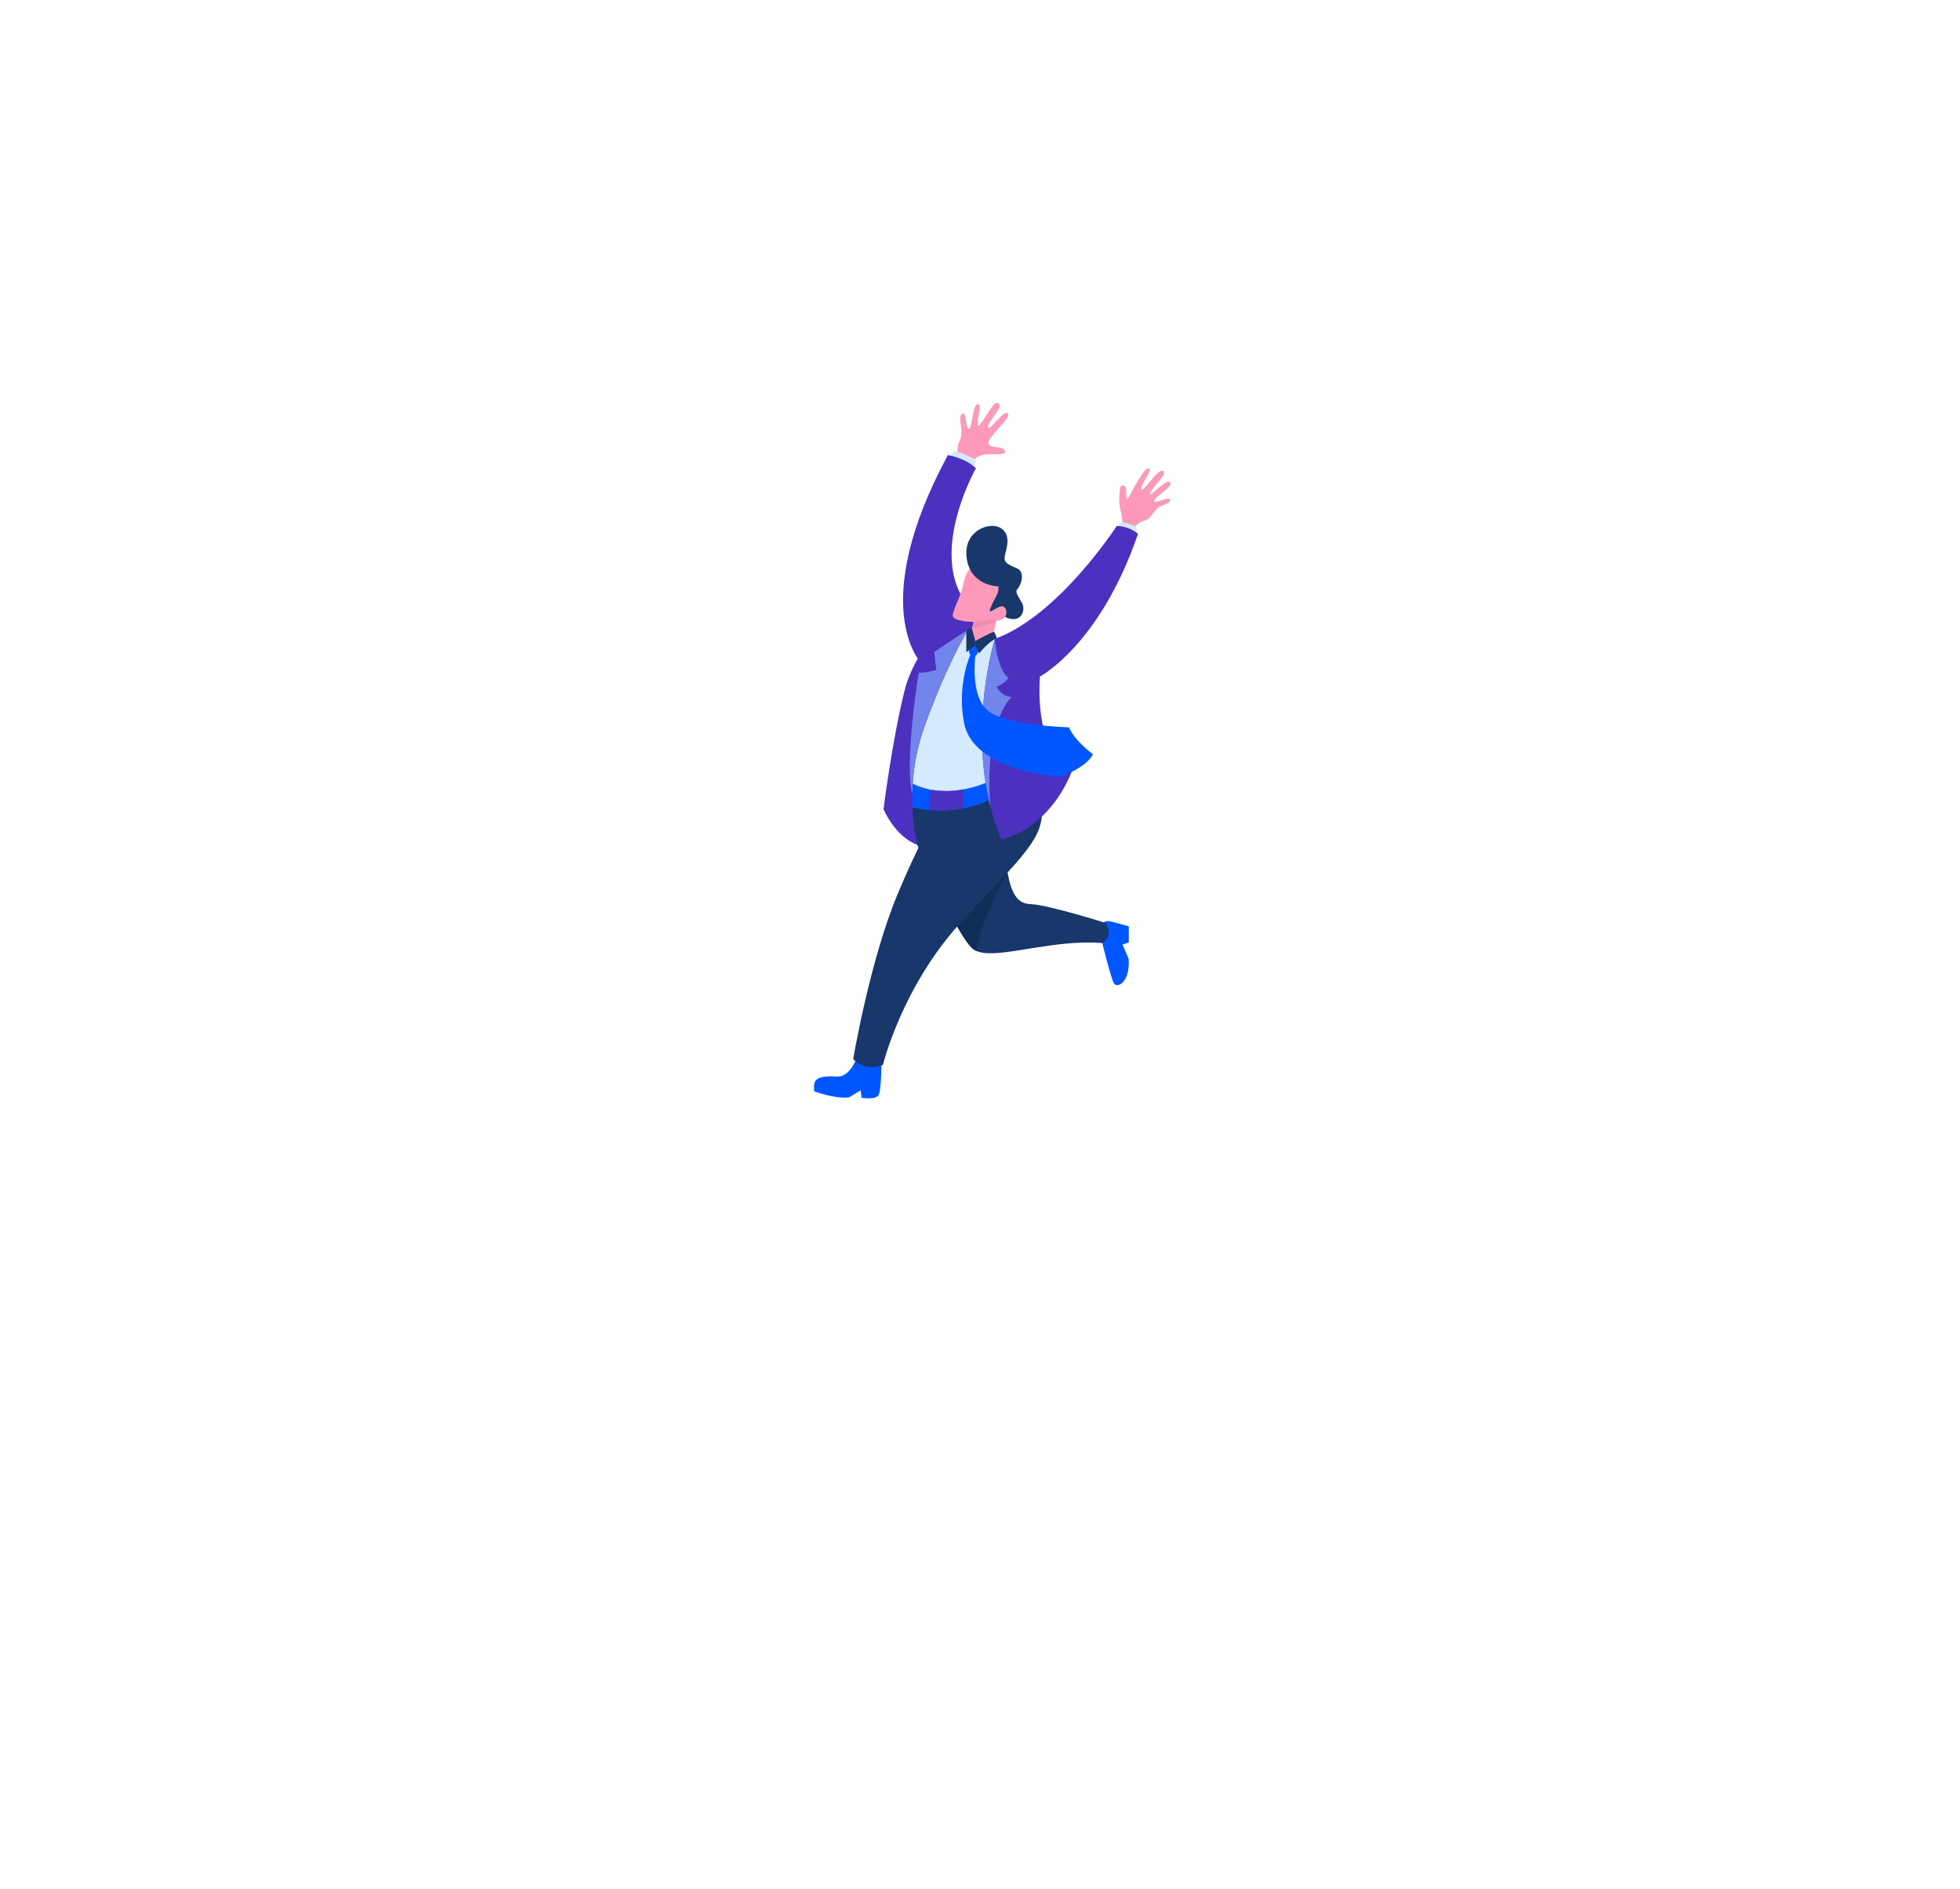 <svg xmlns="http://www.w3.org/2000/svg" xmlns:xlink="http://www.w3.org/1999/xlink" width="1452" height="1399" viewBox="0 0 1452 1399">
  <defs>
    <clipPath id="clip-path">
      <path id="Path_752" data-name="Path 752" d="M776.06,720.916l-1.91,11.891,1.91,2.79s6.312,26.131,8.661,29.948,12.039-.587,10.864-18.2l-4.551-10.571,4.649-1.614V723.265s-12.526-3.622-14.875-3.915a4.05,4.05,0,0,0-.515-.032,8.066,8.066,0,0,0-4.233,1.6" fill="none"/>
    </clipPath>
    <linearGradient id="linear-gradient" x1="-25.545" y1="12.888" x2="-25.5" y2="12.861" gradientUnits="objectBoundingBox">
      <stop offset="0" stop-color="#00afff"/>
      <stop offset="1" stop-color="#0057ff"/>
    </linearGradient>
    <clipPath id="clip-path-2">
      <path id="Path_753" data-name="Path 753" d="M626.608,634.646s21.224,50.5,38.153,81.95c6.479,12.037,12.329,21.287,16.121,23.845a12.42,12.42,0,0,0,2.1,1.127c8.426,3.576,23.956.611,42.528-2.353,15.518-2.478,33.159-4.955,50.552-3.617,0,0,8.564-3.82,2.692-14.782,0,0-43.358-13.7-55.689-13.993-10.2-.243-14.408-8.324-17.206-23.4-.583-3.151-1.107-6.608-1.611-10.361a338.745,338.745,0,0,1-2.617-43.407Z" fill="none"/>
    </clipPath>
    <linearGradient id="linear-gradient-2" x1="-3.128" y1="4.495" x2="-3.123" y2="4.495" gradientUnits="objectBoundingBox">
      <stop offset="0" stop-color="#2f5b9b"/>
      <stop offset="1" stop-color="#18386b"/>
    </linearGradient>
    <clipPath id="clip-path-3">
      <rect id="Rectangle_108" data-name="Rectangle 108" width="1451.5" height="1398.5" transform="translate(-40.538 37.123)" fill="none"/>
    </clipPath>
    <clipPath id="clip-path-4">
      <path id="Path_755" data-name="Path 755" d="M809.092,384.33c-3.034,1.468-10.081,14.779-12.92,20.162s-2.349-.881-2.349-4.111-2.055-4.012-3.572-3.621-2.447,12.332-.686,18.645,1.321,9.739,1.321,9.739a73.978,73.978,0,0,1,9.1,3.023c1.44-3.546,4.991-4.688,8.711-5.96s5.71-8.656,12.039-10.766c6.752-2.251,6.361-4.7,4.207-4.893a19.05,19.05,0,0,0-4.94,1.134c-2.636.8-5.267,1.6-5.433.823-.295-1.37,1.467-2.936,5.48-6.068s7.634-6.264,6.362-7.928-4.208.294-8.514,3.914-7.719,7.091-6.154,3.372,10.067-11.2,9.97-14.333-3.327-1.566-7.047,2.447-8.76,11.206-9.542,9.935,1.418-5.433,3.964-9.641c2.11-3.49,2.806-6.24,1.252-6.24a3.047,3.047,0,0,0-1.252.367" fill="none"/>
    </clipPath>
    <linearGradient id="linear-gradient-3" x1="-15.284" y1="18.908" x2="-15.265" y2="18.908" gradientUnits="objectBoundingBox">
      <stop offset="0" stop-color="#f9c0ca"/>
      <stop offset="1" stop-color="#fc99ba"/>
    </linearGradient>
    <clipPath id="clip-path-5">
      <path id="Path_756" data-name="Path 756" d="M579.335,834.546c-18.938-1.272-16.786,5.138-16.786,10.864,0,0,15.611,5.872,25.888,4.551l8.661-5.285.587,5.493s11.158,2.141,12.92-2.556,1.909-23.637,1.909-23.637l-18.646-2.789s-4.851,14.01-14.533,13.359" fill="none"/>
    </clipPath>
    <linearGradient id="linear-gradient-4" x1="-9.901" y1="15.139" x2="-9.878" y2="15.109" xlink:href="#linear-gradient"/>
    <clipPath id="clip-path-6">
      <path id="Path_757" data-name="Path 757" d="M790.006,423.969c-1.859.293-2.153,4.2-2.153,4.2l12.723,4.219s1.469-3.426.881-4.6c-.559-1.119-8.761-3.837-11.142-3.837a2,2,0,0,0-.309.02" fill="none"/>
    </clipPath>
    <linearGradient id="linear-gradient-5" x1="-56.818" y1="59.832" x2="-56.745" y2="59.832" gradientUnits="objectBoundingBox">
      <stop offset="0" stop-color="#fff3f2"/>
      <stop offset="1" stop-color="#d5eaff"/>
    </linearGradient>
    <clipPath id="clip-path-7">
      <path id="Path_758" data-name="Path 758" d="M657.162,634.646s-11.91,15.067-32.61,64.4S591.519,821.48,591.519,821.48s7.537,9.738,22.022,4.453c0,0,14.158-59.067,59.49-107.513s60.307-60.963,58.1-83.774c-23.782-5.634-33.271-10.918-33.271-10.918Z" fill="none"/>
    </clipPath>
    <linearGradient id="linear-gradient-6" x1="-3.624" y1="3.553" x2="-3.618" y2="3.553" xlink:href="#linear-gradient-2"/>
    <clipPath id="clip-path-8">
      <path id="Path_759" data-name="Path 759" d="M636.907,557.906,624.7,617.268s18.314,20.554,73.166,0c11.4-76.928,6.38-102.179,6.38-102.179l-7.816-4.752-9.409-.008L670.8,500.554Z" fill="none"/>
    </clipPath>
    <radialGradient id="radial-gradient" cx="0.625" cy="0.557" r="0.624" gradientTransform="matrix(0, -1, 0.655, 0, -10.318, 5.199)" xlink:href="#linear-gradient-5"/>
    <clipPath id="clip-path-9">
      <path id="Path_760" data-name="Path 760" d="M673.031,621.856h0a65.551,65.551,0,0,1-23.8.218,52.192,52.192,0,0,1-17.087-6.371l1.309,18.943a77.42,77.42,0,0,0,14.134,2.426,93.2,93.2,0,0,0,25.448-1.179l0,0a79.3,79.3,0,0,0,22.92-8.049l-.979-13.311a80.672,80.672,0,0,1-21.941,7.327" fill="none"/>
    </clipPath>
    <linearGradient id="linear-gradient-7" x1="-27.349" y1="12.593" x2="-27.307" y2="12.593" xlink:href="#linear-gradient"/>
    <clipPath id="clip-path-10">
      <path id="Path_761" data-name="Path 761" d="M673.027,621.856a66.4,66.4,0,0,1-22.148.5,1.963,1.963,0,0,0-2.2,1.432,46.78,46.78,0,0,0-1.143,11.485,1.962,1.962,0,0,0,1.829,1.938,92.825,92.825,0,0,0,23.663-1.321l0,0V621.856Z" fill="none"/>
    </clipPath>
    <linearGradient id="linear-gradient-8" x1="-22.647" y1="26.336" x2="-22.612" y2="26.336" gradientUnits="objectBoundingBox">
      <stop offset="0" stop-color="#6e7ee4"/>
      <stop offset="1" stop-color="#4c30c0"/>
    </linearGradient>
    <clipPath id="clip-path-11">
      <path id="Path_762" data-name="Path 762" d="M696.431,510.329l0,.008c-.206.671-18.985,61.667-3.231,124.3a177.5,177.5,0,0,0,7.988,24.322s34.355-6.166,52.412-50.647c0,0-27.306-10.133-23.785-70.029,0,0,44.485-23.345,72.675-105.7,0,0-5.533-5.474-15.711-5.919,0,0-42.98,66.572-90.345,83.665" fill="none"/>
    </clipPath>
    <linearGradient id="linear-gradient-9" x1="-2.492" y1="5.998" x2="-2.488" y2="5.998" xlink:href="#linear-gradient-8"/>
    <clipPath id="clip-path-12">
      <path id="Path_763" data-name="Path 763" d="M696.2,336.375c-2.423,2.008-9.47,14.213-11.232,15.829s-1.322-4.332-.073-9.837-.514-7.34-2.447-4.991-3.132,13.653-4.233,16.369-2.35-.147-2.863-3.523-.955-7.488-2.936-6.753-1.762,4.918-1.028,9.615.367,7.708-1.248,11.012-1.443,8.979-1.443,8.979l11.793,5.26s2.056-3.744,8.588-4.55a53.109,53.109,0,0,1,6.774-.205c4.842.057,9.03.113,7.981-2.585-1.542-3.964-11.6-1.542-12.112-5.285s8.3-11.819,12.553-17.177,1.615-6.9-1.836-4.33-10.35,11.891-11.083,9.688,4.036-8,7.267-12.7c2.405-3.5,1.227-5.574-.532-5.574a3.013,3.013,0,0,0-1.89.756" fill="none"/>
    </clipPath>
    <linearGradient id="linear-gradient-10" x1="-14.305" y1="24.523" x2="-14.283" y2="24.523" xlink:href="#linear-gradient-3"/>
    <clipPath id="clip-path-14">
      <path id="Path_765" data-name="Path 765" d="M666.392,371.509c-1.566.979-3.034,3.915-3.034,3.915l16.541,8.808a59.893,59.893,0,0,0,2.545-6.166c.091-.821-12.565-6.655-15.559-6.655a.959.959,0,0,0-.493.1" fill="none"/>
    </clipPath>
    <linearGradient id="linear-gradient-11" x1="-30.579" y1="44.861" x2="-30.532" y2="44.861" xlink:href="#linear-gradient-5"/>
    <clipPath id="clip-path-15">
      <path id="Path_766" data-name="Path 766" d="M673.733,572.932c7.148,35.821,70.964,39.638,70.964,39.638s19.177-6.46,24.463-16.736c0,0-13.677-9.983-17.787-19.967,0,0-46.809-1.272-60.121-12.356s-9.25-40.4-9.25-40.4l-3.348-1.908s-10.7,22.752-4.921,51.726" fill="none"/>
    </clipPath>
    <linearGradient id="linear-gradient-12" x1="-4.815" y1="6.606" x2="-4.807" y2="6.606" xlink:href="#linear-gradient"/>
    <clipPath id="clip-path-16">
      <path id="Path_767" data-name="Path 767" d="M676.963,517.926c.784,6.362,3.621,5.972,5.039,5.188s2.791-5.188,2.791-5.188l-.4-3.285-2.931-.825a12.457,12.457,0,0,0-4.5,4.11" fill="none"/>
    </clipPath>
    <linearGradient id="linear-gradient-13" x1="-57.947" y1="93.671" x2="-57.86" y2="93.671" xlink:href="#linear-gradient"/>
    <clipPath id="clip-path-17">
      <path id="Path_768" data-name="Path 768" d="M641.729,528.057l24.663-27.5,5.822-21.287c-22.348-37.988,10.23-95.3,10.23-95.3-7.047-7.219-20.75-9.812-20.75-9.812-60.485,112.163-19.965,153.906-19.965,153.906" fill="none"/>
    </clipPath>
    <linearGradient id="linear-gradient-14" x1="-3.318" y1="6.263" x2="-3.312" y2="6.263" xlink:href="#linear-gradient-8"/>
    <clipPath id="clip-path-18">
      <path id="Path_769" data-name="Path 769" d="M629.4,549.3c-9.25,37.437-15.415,87.2-15.415,87.2s8.368,20.258,25.1,26.424c0,0-4.169-15.271-3.81-37.431v-.007A154.23,154.23,0,0,1,644,576.162c16.222-45.365,31.3-70.324,31.3-70.324l4.573-.835,2.123-.388.513-5.384-8.487-14.874s-35.383,27.5-44.631,64.939" fill="none"/>
    </clipPath>
    <linearGradient id="linear-gradient-15" x1="-2.891" y1="7.3" x2="-2.886" y2="7.3" xlink:href="#linear-gradient-8"/>
    <clipPath id="clip-path-20">
      <path id="Path_771" data-name="Path 771" d="M689.076,493.715l-8,2.018-1.463,7.149-.154.754-.733,6.755,4.991,4.7,11.6-7.632,1.865-9.544.631-3.23-3.9-1.487-1.1-.422Z" fill="none"/>
    </clipPath>
    <linearGradient id="linear-gradient-16" x1="-35.448" y1="40.501" x2="-35.396" y2="40.501" xlink:href="#linear-gradient-3"/>
    <clipPath id="clip-path-22">
      <path id="Path_773" data-name="Path 773" d="M673.293,468.991c-1.909,9.982-8.075,19.819-8.075,24.223s18.938,6.211,27.747,2.518c0,0,6.313,3.5,11.158-1.638s4.7-6.606,4.7-6.606l-6.753-16.3L679.459,457.54s-4.258,1.467-6.166,11.451" fill="none"/>
    </clipPath>
    <linearGradient id="linear-gradient-17" x1="-15.184" y1="22.445" x2="-15.161" y2="22.445" xlink:href="#linear-gradient-3"/>
    <clipPath id="clip-path-23">
      <path id="Path_774" data-name="Path 774" d="M675.593,450.688c2.936,20.75,23.489,20.75,23.489,20.75s.783,3.327-2.153,8.417a57.654,57.654,0,0,0-4.5,9.982c1.143.255,2.814-.771,4.581-1.8,2.323-1.347,4.812-2.7,6.48-1.139,2.936,2.74.636,7.192.636,7.192,9.542,4.7,14.093-1.614,13.36-7.584-.555-4.506-7.244-10.179-4.307-13.116s5.676-12.527,0-15.143-10.374-3.844-9.4-9.129,5.286-15.464-2.74-20.749a11.882,11.882,0,0,0-6.512-1.709c-9.173,0-21.242,7.724-18.935,24.024" fill="none"/>
    </clipPath>
    <linearGradient id="linear-gradient-18" x1="-14.755" y1="13.461" x2="-14.733" y2="13.461" xlink:href="#linear-gradient-2"/>
    <clipPath id="clip-path-24">
      <path id="Path_775" data-name="Path 775" d="M675.306,503.931v16.3l6.7-5.138v-3.157l-2.866-10.223Z" fill="none"/>
    </clipPath>
    <linearGradient id="linear-gradient-19" x1="-99.948" y1="48.129" x2="-99.799" y2="48.129" xlink:href="#linear-gradient-2"/>
    <clipPath id="clip-path-25">
      <path id="Path_776" data-name="Path 776" d="M682,511.932v3.157l2.742,6.117s6.807-8.767,13.12-11.409c0,0-.774-3.253-2.1-4.633-2.5.382-13.76,6.768-13.76,6.768" fill="none"/>
    </clipPath>
    <linearGradient id="linear-gradient-20" x1="-42.835" y1="55.542" x2="-42.772" y2="55.542" xlink:href="#linear-gradient-2"/>
  </defs>
  <g id="Group_321" data-name="Group 321" transform="translate(40.552 -37.136)">
    <g id="Group_197" data-name="Group 197">
      <g id="Group_196" data-name="Group 196" clip-path="url(#clip-path)">
        <rect id="Rectangle_106" data-name="Rectangle 106" width="30.25" height="52.994" transform="translate(766.325 720.573) rotate(-9.111)" fill="url(#linear-gradient)"/>
      </g>
    </g>
    <g id="Group_199" data-name="Group 199">
      <g id="Group_198" data-name="Group 198" clip-path="url(#clip-path-2)">
        <rect id="Rectangle_107" data-name="Rectangle 107" width="194.281" height="177.916" transform="translate(577.415 657.152) rotate(-29.208)" fill="url(#linear-gradient-2)"/>
      </g>
    </g>
    <g id="Group_201" data-name="Group 201">
      <g id="Group_200" data-name="Group 200" clip-path="url(#clip-path-3)">
        <path id="Path_754" data-name="Path 754" d="M664.761,716.6c6.478,12.038,12.328,21.287,16.12,23.846a12.617,12.617,0,0,0,2.1,1.127c3.49-24.955,22.876-58.149,22.876-58.149L672.02,699.482Z" fill="#112e59"/>
      </g>
    </g>
    <g id="Group_203" data-name="Group 203">
      <g id="Group_202" data-name="Group 202" clip-path="url(#clip-path-4)">
        <rect id="Rectangle_109" data-name="Rectangle 109" width="51.132" height="53.989" transform="translate(775.364 387.796) rotate(-17.126)" fill="url(#linear-gradient-3)"/>
      </g>
    </g>
    <g id="Group_205" data-name="Group 205">
      <g id="Group_204" data-name="Group 204" clip-path="url(#clip-path-5)">
        <rect id="Rectangle_110" data-name="Rectangle 110" width="56.211" height="38.619" transform="translate(555.762 821.893) rotate(-8.664)" fill="url(#linear-gradient-4)"/>
      </g>
    </g>
    <g id="Group_207" data-name="Group 207">
      <g id="Group_206" data-name="Group 206" clip-path="url(#clip-path-6)">
        <rect id="Rectangle_111" data-name="Rectangle 111" width="13.671" height="16.433" transform="translate(784.605 430.86) rotate(-64.832)" fill="url(#linear-gradient-5)"/>
      </g>
    </g>
    <g id="Group_209" data-name="Group 209">
      <g id="Group_208" data-name="Group 208" clip-path="url(#clip-path-7)">
        <rect id="Rectangle_112" data-name="Rectangle 112" width="160.716" height="219.915" transform="translate(572.079 625.566) rotate(-5.4)" fill="url(#linear-gradient-6)"/>
      </g>
    </g>
    <g id="Group_211" data-name="Group 211">
      <g id="Group_210" data-name="Group 210" clip-path="url(#clip-path-8)">
        <rect id="Rectangle_113" data-name="Rectangle 113" width="142.513" height="93.375" transform="translate(615.724 637.233) rotate(-86.244)" fill="url(#radial-gradient)"/>
      </g>
    </g>
    <g id="Group_213" data-name="Group 213">
      <g id="Group_212" data-name="Group 212" clip-path="url(#clip-path-9)">
        <rect id="Rectangle_114" data-name="Rectangle 114" width="23.781" height="64.025" transform="translate(631.923 637.724) rotate(-89.474)" fill="url(#linear-gradient-7)"/>
      </g>
    </g>
    <g id="Group_215" data-name="Group 215">
      <g id="Group_214" data-name="Group 214" clip-path="url(#clip-path-10)">
        <rect id="Rectangle_115" data-name="Rectangle 115" width="28.413" height="29.769" transform="matrix(0.634, -0.774, 0.774, 0.634, 639.752, 631.323)" fill="url(#linear-gradient-8)"/>
      </g>
    </g>
    <g id="Group_217" data-name="Group 217">
      <g id="Group_216" data-name="Group 216" clip-path="url(#clip-path-11)">
        <rect id="Rectangle_116" data-name="Rectangle 116" width="247.227" height="155.666" transform="matrix(0.137, -0.991, 0.991, 0.137, 645.943, 654.608)" fill="url(#linear-gradient-9)"/>
      </g>
    </g>
    <g id="Group_219" data-name="Group 219">
      <g id="Group_218" data-name="Group 218" clip-path="url(#clip-path-12)">
        <rect id="Rectangle_117" data-name="Rectangle 117" width="46.431" height="43.409" transform="translate(664.995 378.046) rotate(-85.314)" fill="url(#linear-gradient-10)"/>
      </g>
    </g>
    <g id="Group_221" data-name="Group 221">
      <g id="Group_220" data-name="Group 220" clip-path="url(#clip-path-3)">
        <path id="Path_764" data-name="Path 764" d="M693.2,634.64l.007.007c-4.9-63.513,15.617-81.241,15.617-81.241a13.068,13.068,0,0,1-11.01-7.927c4.111-.442,8.807-6.166,8.807-6.166-8.807-6.9-10.188-28.983-10.188-28.983l0,.007c-.206.671-18.984,61.667-3.23,124.3" fill="#7185ea"/>
      </g>
    </g>
    <g id="Group_223" data-name="Group 223">
      <g id="Group_222" data-name="Group 222" clip-path="url(#clip-path-14)">
        <rect id="Rectangle_119" data-name="Rectangle 119" width="21.305" height="23.068" transform="translate(657.44 380.287) rotate(-56.31)" fill="url(#linear-gradient-11)"/>
      </g>
    </g>
    <g id="Group_225" data-name="Group 225">
      <g id="Group_224" data-name="Group 224" clip-path="url(#clip-path-15)">
        <rect id="Rectangle_120" data-name="Rectangle 120" width="134.944" height="136.23" transform="matrix(0.639, -0.769, 0.769, 0.639, 623.048, 575.293)" fill="url(#linear-gradient-12)"/>
      </g>
    </g>
    <g id="Group_227" data-name="Group 227">
      <g id="Group_226" data-name="Group 226" clip-path="url(#clip-path-16)">
        <rect id="Rectangle_121" data-name="Rectangle 121" width="11.571" height="9.377" transform="translate(675.339 524.03) rotate(-80.969)" fill="url(#linear-gradient-13)"/>
      </g>
    </g>
    <g id="Group_229" data-name="Group 229">
      <g id="Group_228" data-name="Group 228" clip-path="url(#clip-path-17)">
        <rect id="Rectangle_122" data-name="Rectangle 122" width="167.929" height="164.417" transform="translate(524.435 456.36) rotate(-46.958)" fill="url(#linear-gradient-14)"/>
      </g>
    </g>
    <g id="Group_231" data-name="Group 231">
      <g id="Group_230" data-name="Group 230" clip-path="url(#clip-path-18)">
        <rect id="Rectangle_123" data-name="Rectangle 123" width="191.066" height="121.322" transform="translate(560.568 645.185) rotate(-71.628)" fill="url(#linear-gradient-15)"/>
      </g>
    </g>
    <g id="Group_233" data-name="Group 233">
      <g id="Group_232" data-name="Group 232" clip-path="url(#clip-path-3)">
        <path id="Path_770" data-name="Path 770" d="M635.277,625.486A154.23,154.23,0,0,1,644,576.162c16.222-45.365,31.3-70.323,31.3-70.323l4.574-.836a12.344,12.344,0,0,0,1-4.45l-29.313,19.454,1.466,13.287s-8.659,2.641-12.918,1.908c0,0-10.9,65.62-4.837,90.284" fill="#7185ea"/>
      </g>
    </g>
    <g id="Group_235" data-name="Group 235">
      <g id="Group_234" data-name="Group 234" clip-path="url(#clip-path-20)">
        <rect id="Rectangle_125" data-name="Rectangle 125" width="19.087" height="22.315" transform="translate(678.724 492.773)" fill="url(#linear-gradient-16)"/>
      </g>
    </g>
    <g id="Group_237" data-name="Group 237">
      <g id="Group_236" data-name="Group 236" clip-path="url(#clip-path-3)">
        <path id="Path_772" data-name="Path 772" d="M679.611,502.882l17.569-4.97.631-3.231-3.895-1.487-4.84.521-8,2.018Z" fill="#f28bb2"/>
      </g>
    </g>
    <g id="Group_239" data-name="Group 239">
      <g id="Group_238" data-name="Group 238" clip-path="url(#clip-path-22)">
        <rect id="Rectangle_127" data-name="Rectangle 127" width="43.749" height="41.885" transform="translate(665.218 457.54)" fill="url(#linear-gradient-17)"/>
      </g>
    </g>
    <g id="Group_241" data-name="Group 241">
      <g id="Group_240" data-name="Group 240" clip-path="url(#clip-path-23)">
        <rect id="Rectangle_128" data-name="Rectangle 128" width="45.566" height="72.129" transform="translate(673.286 426.664)" fill="url(#linear-gradient-18)"/>
      </g>
    </g>
    <g id="Group_243" data-name="Group 243">
      <g id="Group_242" data-name="Group 242" clip-path="url(#clip-path-24)">
        <rect id="Rectangle_129" data-name="Rectangle 129" width="6.696" height="18.518" transform="translate(675.306 501.709)" fill="url(#linear-gradient-19)"/>
      </g>
    </g>
    <g id="Group_245" data-name="Group 245">
      <g id="Group_244" data-name="Group 244" clip-path="url(#clip-path-25)">
        <rect id="Rectangle_130" data-name="Rectangle 130" width="15.862" height="16.042" transform="translate(682.002 505.164)" fill="url(#linear-gradient-20)"/>
      </g>
    </g>
  </g>
</svg>
